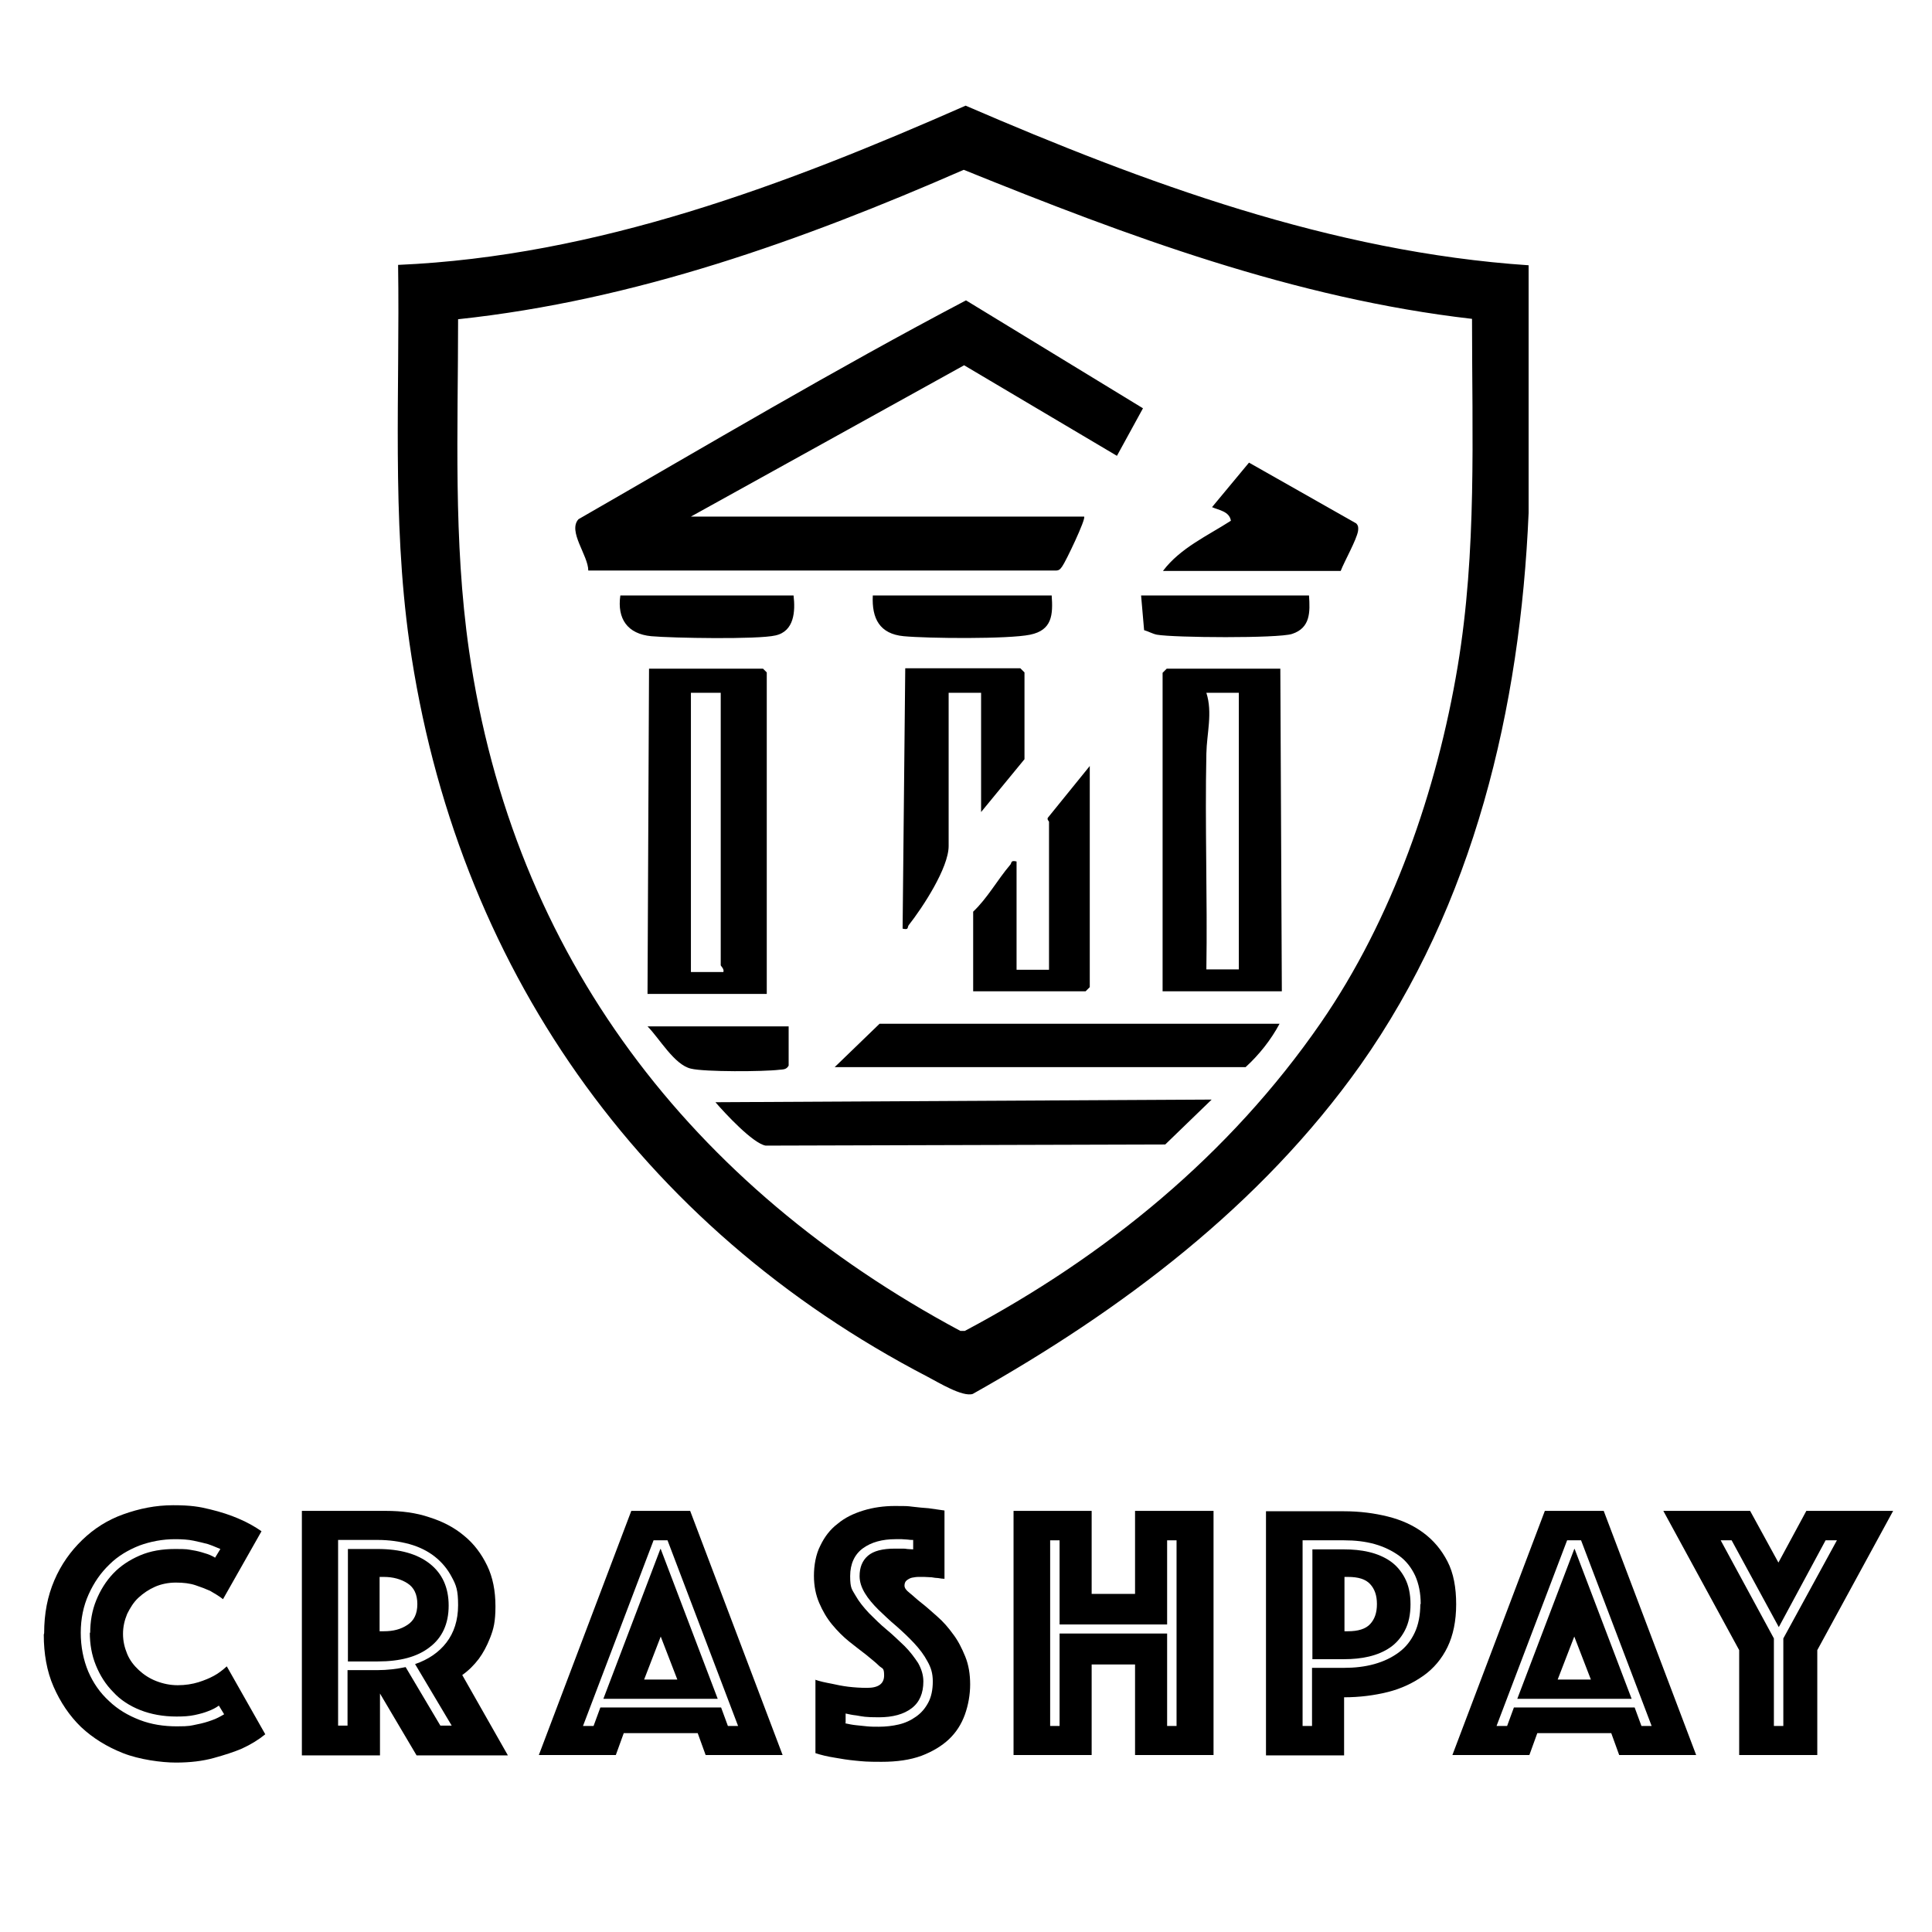 <?xml version="1.0" encoding="UTF-8"?>
<svg id="uuid-aafd3341-ceaa-4095-a142-2225b7a9bc88" xmlns="http://www.w3.org/2000/svg" version="1.1" viewBox="0 0 512 512">
  <!-- Generator: Adobe Illustrator 29.7.1, SVG Export Plug-In . SVG Version: 2.1.1 Build 8)  -->
  <path d="M339.1,271.3h-106l-11.9,11.5h108.9c3.6-3.3,6.7-7.2,9-11.5ZM209,272h-37.4c3.1,3.1,7.1,10.2,11.5,11.2,3.6.9,19.4.8,23.4.3,1-.1,1.9,0,2.5-1.1v-10.4h0ZM321.1,291.4l-131.5.7c2.5,2.9,9.9,10.9,13.3,11.5l105.9-.3,12.2-11.8h0ZM405.1,70.1v65.8c-2.2,51.7-14.5,103.8-44.6,146.4-26.4,37.2-63.2,64.9-102.7,87.1-2.7.9-9.2-3.1-11.9-4.5-76.6-39.8-125.2-109.2-137.4-194.6-4.7-33.2-2.5-66.7-3-100.1,52.8-2.3,102.7-21.2,150.4-42.2,47.5,20.5,97,38.8,149.2,42.3h0ZM390.1,84.5c-47-5.4-91.2-21.9-134.7-39.5-42.8,18.7-87.1,34.6-134,39.6,0,29.5-1.3,58.6,2.9,87.8,11.7,81.1,58.9,142.1,130.2,180.3h1.2c37.3-19.8,70.2-46.7,94.3-81.6,19-27.5,30.8-61.6,36.3-94.5,5.1-30.6,3.8-61.2,3.8-92.1h0ZM287.3,136.9h-104.2l72.4-40.1,40.5,24,6.9-12.6-46.9-28.6c-34.8,18.3-68.6,38.4-102.7,58-2.9,3.2,2.6,9.6,2.6,13.6h123.9c.9,0,1.2-.4,1.7-1.1.9-1.2,6.4-12.7,5.8-13.2h0ZM308.2,151.3h47.1c1-2.6,4.2-8.2,4.6-10.6.1-.8.1-1.4-.5-2l-28.4-16.1-9.8,11.8c1.8.8,4.6,1.1,5,3.6-6.2,4-13.4,7.2-18,13.3h0ZM210.4,157.8h-46c-.9,6.2,1.9,10.2,8.2,10.8,5.5.5,28.3.9,32.9-.2,5-1.1,5.3-6.4,4.8-10.6h0ZM278.7,157.8h-47.4c-.3,6.1,1.8,10.2,8.2,10.8,6.4.6,27.7.8,33.5-.4s6.1-5.2,5.7-10.5h0ZM347,157.8h-44.6l.8,9.2c1.1.3,2.3,1,3.4,1.2,4.5.8,32.1,1,35.8-.2,4.9-1.6,4.8-5.8,4.5-10.2h0ZM260,215.2l11.5-14v-23l-1.1-1.1h-30.5l-.7,69c1.7.4,1.2-.3,1.6-.9,3.7-4.7,10.6-15.2,10.6-21v-40.6h8.6v31.6ZM257.9,262.7h29.8l1.1-1.1v-58.6l-11.1,13.7c-.3.5.3.9.3,1.1v39.2h-8.6v-28.7c-1.7-.4-1.2.4-1.7.9-3.4,4-6,8.8-9.8,12.4v21.2ZM202.2,177.2h-30.2l-.4,86.2h31.6v-85.2l-1.1-1.1h0ZM191.7,257.6h-8.6v-74h7.9v72.2c0,.2,1,1,.7,1.8ZM339.4,177.2h-30.2l-1.1,1.1v84.4h31.6l-.4-85.5h0ZM328.3,256.9h-8.6c.3-19-.4-38.1,0-57.2.1-5.3,1.7-10.8,0-16.1h8.6v73.3h0Z"/>
  <g>
    <path d="M11.7,432.8c0-5.2.9-9.8,2.7-14,1.8-4.2,4.3-7.7,7.4-10.7,3.1-3,6.7-5.3,10.9-6.8s8.5-2.4,13.2-2.4,7,.4,9.8,1.1c2.9.7,5.3,1.5,7.4,2.4,2.4,1,4.5,2.2,6.2,3.4l-10.2,18c-1-.8-2.2-1.5-3.4-2.2-1.1-.5-2.4-1-3.9-1.5-1.5-.5-3.2-.7-5.2-.7s-3.9.4-5.5,1.1-3.1,1.7-4.4,2.9c-1.3,1.2-2.2,2.7-3,4.3-.7,1.7-1.1,3.4-1.1,5.3s.4,3.6,1.1,5.3,1.8,3.1,3.1,4.3c1.3,1.2,2.8,2.2,4.6,2.9s3.7,1.1,5.7,1.1,3.9-.3,5.5-.8c1.6-.5,3-1.1,4.1-1.7,1.3-.7,2.4-1.6,3.4-2.5l10.2,18c-1.7,1.4-3.8,2.7-6.2,3.8-2.1.9-4.6,1.7-7.5,2.5s-6.2,1.2-10,1.2-9.7-.8-14-2.5-8-4-11.1-6.9c-3.1-3-5.5-6.6-7.3-10.7s-2.6-8.8-2.6-13.8h0ZM23.9,432.8c0-3.1.5-6,1.6-8.7s2.6-5.1,4.5-7.1c1.9-2,4.3-3.6,7.1-4.8,2.8-1.2,5.9-1.7,9.3-1.7s3.2.1,4.5.3,2.4.5,3.3.8c1.1.3,2,.7,2.8,1.2l1.4-2.3c-1-.4-2.1-.9-3.3-1.3-1.1-.3-2.4-.6-3.8-.9s-3.1-.4-4.9-.4c-3.3,0-6.5.6-9.5,1.7-3,1.2-5.7,2.8-7.9,5-2.3,2.2-4.1,4.8-5.5,7.9s-2.1,6.5-2.1,10.2.7,7.2,2,10.3c1.3,3,3.1,5.6,5.5,7.8,2.3,2.2,5,3.8,8.1,5,3.1,1.2,6.4,1.7,9.9,1.7s3.7-.2,5.2-.5c1.6-.3,2.9-.7,4-1.1,1.2-.4,2.3-1,3.3-1.6l-1.4-2.3c-.8.6-1.8,1.1-2.9,1.5-1,.4-2.1.7-3.5,1-1.4.3-2.9.4-4.8.4-3.6,0-6.8-.6-9.6-1.7s-5.3-2.7-7.2-4.8c-2-2-3.5-4.4-4.6-7.1-1.1-2.7-1.6-5.6-1.6-8.7h0Z"/>
    <path d="M80,400.4h22.3c4.1,0,8,.5,11.5,1.7,3.5,1.1,6.6,2.7,9.2,4.9,2.6,2.1,4.6,4.8,6.1,7.9s2.2,6.7,2.2,10.8-.5,6-1.4,8.3c-.9,2.3-1.9,4.1-3,5.6-1.3,1.7-2.7,3.1-4.4,4.3l12.1,21.3h-24.2l-9.7-16.4v16.4h-20.7v-64.7h0ZM100.1,442.6c2.5,0,5-.3,7.4-.8l9.2,15.5h3l-9.7-16.3c3.5-1.2,6.3-3.1,8.3-5.7s3.1-5.9,3.1-9.9-.5-5.3-1.7-7.5c-1.1-2.1-2.6-3.9-4.5-5.4-1.9-1.5-4.2-2.6-6.7-3.3-2.6-.7-5.4-1.1-8.4-1.1h-10.5v49.2h2.5v-14.7h8ZM92.2,440.3v-29.8h7.9c5.9,0,10.5,1.3,13.8,3.9,3.3,2.6,5,6.3,5,11.1s-1.7,8.5-5,11c-3.3,2.6-7.9,3.8-13.8,3.8h-7.9ZM100.6,432.3h1.1c2.5,0,4.5-.5,6.3-1.7,1.7-1.1,2.6-2.9,2.6-5.5s-.9-4.4-2.6-5.5c-1.7-1.1-3.8-1.7-6.3-1.7h-1.1v14.4h0Z"/>
    <path d="M167.4,400.4h15.5l24.5,64.7h-20.4l-2.1-5.8h-19.6l-2.1,5.8h-20.4l24.5-64.7h0ZM157.3,457.4l1.8-4.9h32l1.8,4.9h2.7l-18.7-49.2h-3.7l-18.7,49.2h2.7ZM175.1,410.5l15.1,39.7h-30.3l15.1-39.7ZM179.5,445.1l-4.4-11.4-4.4,11.4h8.7Z"/>
    <path d="M215.9,445.1c1.4.5,2.9.8,4.5,1.1,1.3.3,2.8.6,4.4.8,1.7.2,3.3.3,5,.3,3,0,4.5-1.1,4.5-3.3s-.5-1.7-1.4-2.6c-.9-.9-2.1-1.8-3.4-2.9-1.4-1.1-2.9-2.2-4.5-3.5s-3.1-2.8-4.5-4.5c-1.4-1.7-2.5-3.6-3.4-5.7-.9-2.1-1.4-4.5-1.4-7.2s.5-5.7,1.7-8c1.1-2.3,2.6-4.3,4.6-5.8,1.9-1.6,4.2-2.7,6.8-3.5,2.6-.8,5.4-1.2,8.4-1.2s3.1,0,4.7.2c1.6.2,2.9.3,4.2.4,1.4.2,2.8.4,4.2.6v18.1c-.5,0-1.1-.1-1.7-.2-.5,0-1.1-.1-1.7-.2-.6,0-1.3-.1-2-.1s-.9,0-1.5,0c-.6,0-1.1.1-1.7.2-.5.1-1,.4-1.4.7-.4.3-.6.8-.6,1.4s.4,1.2,1.3,1.9,1.9,1.7,3.2,2.7c1.3,1,2.6,2.2,4.2,3.6s2.9,2.9,4.2,4.7c1.3,1.7,2.3,3.7,3.2,5.9s1.3,4.7,1.3,7.4-.5,5.5-1.4,8c-.9,2.5-2.3,4.7-4.2,6.5s-4.4,3.3-7.3,4.4c-3,1.1-6.5,1.6-10.6,1.6s-4.7-.1-6.8-.3c-2.1-.2-4-.5-5.6-.8-1.9-.3-3.6-.7-5.1-1.2v-19.4h0ZM224,456.7c.9.2,1.9.4,2.9.5.9.1,1.9.2,2.9.3,1,.1,2,.1,3.1.1,1.8,0,3.6-.2,5.3-.6,1.7-.4,3.2-1.1,4.6-2.1,1.4-1,2.4-2.2,3.2-3.7s1.2-3.4,1.2-5.6-.5-3.7-1.4-5.3c-.9-1.7-2.1-3.3-3.6-4.9s-3-3-4.7-4.5c-1.7-1.4-3.2-2.9-4.7-4.3-1.5-1.5-2.7-2.9-3.6-4.4-.9-1.5-1.4-3-1.4-4.5,0-2.3.7-4.1,2.2-5.4,1.5-1.3,3.9-1.9,7.2-1.9s1,0,1.6,0,1.1,0,1.6.1c.5,0,1,.1,1.6.1v-2.5c-.5,0-.9,0-1.5-.1-.5,0-1-.1-1.5-.1-.5,0-1.1,0-1.7,0-3.5,0-6.4.8-8.6,2.4s-3.4,4.1-3.4,7.4.5,3.5,1.4,5.1,2.1,3.1,3.6,4.7c1.5,1.5,3,3,4.7,4.4,1.7,1.4,3.2,2.9,4.7,4.3,1.5,1.5,2.6,3,3.6,4.5.9,1.6,1.4,3.2,1.4,4.9,0,3.1-1,5.5-3.1,7.1s-5,2.4-8.7,2.4-4.2-.2-6-.5c-1-.1-1.9-.3-2.8-.5v2.5h0Z"/>
    <path d="M268.6,400.4h20.7v22h11.5v-22h20.8v64.7h-20.8v-24h-11.5v24h-20.7v-64.7ZM280.8,457.4v-24.5h28.5v24.5h2.5v-49.2h-2.5v22.3h-28.5v-22.3h-2.5v49.2h2.5Z"/>
    <path d="M385.9,425.1c0,4.5-.8,8.3-2.3,11.4s-3.7,5.7-6.4,7.6c-2.7,1.9-5.8,3.4-9.4,4.3s-7.5,1.4-11.6,1.4v15.4h-20.7v-64.7h20.7c4.1,0,8,.5,11.6,1.4s6.7,2.3,9.4,4.3,4.8,4.5,6.4,7.6c1.6,3.1,2.3,6.9,2.3,11.4h0ZM376.5,425.1c0-2.9-.5-5.4-1.5-7.6-1-2.1-2.4-3.9-4.2-5.2s-4-2.4-6.5-3.1c-2.5-.7-5.2-1-8.1-1h-11v49.2h2.5v-15.4h8.4c2.9,0,5.6-.3,8.1-1,2.5-.7,4.6-1.7,6.5-3.1s3.2-3.1,4.2-5.2c1-2.1,1.5-4.7,1.5-7.6h0ZM373.8,425.1c0,2.8-.5,5.1-1.5,7s-2.3,3.4-3.9,4.5c-1.6,1.1-3.5,1.9-5.6,2.4-2.1.5-4.3.7-6.6.7h-8.4v-29.1h8.4c2.3,0,4.5.2,6.6.7s4,1.3,5.6,2.4c1.6,1.1,2.9,2.6,3.9,4.5,1,1.9,1.5,4.2,1.5,7h0ZM356.3,432.3h.9c2.7,0,4.7-.6,5.9-1.9s1.8-3,1.8-5.3-.6-4-1.8-5.3-3.1-1.9-5.9-1.9h-.9v14.4h0Z"/>
    <path d="M409.5,400.4h15.5l24.5,64.7h-20.4l-2.1-5.8h-19.6l-2.1,5.8h-20.4l24.5-64.7h0ZM399.4,457.4l1.8-4.9h32l1.8,4.9h2.7l-18.7-49.2h-3.7l-18.7,49.2h2.7ZM417.3,410.5l15.1,39.7h-30.3l15.1-39.7ZM421.6,445.1l-4.4-11.4-4.4,11.4h8.7Z"/>
    <path d="M460.9,437.3l-20.1-36.9h23l7.5,13.7,7.4-13.7h23l-20.1,36.9v27.8h-20.7v-27.8h0ZM472.6,457.4v-23.2l14.2-26h-3l-12.4,23-12.5-23h-2.9l14.1,26v23.2h2.6Z"/>
  </g>
</svg>